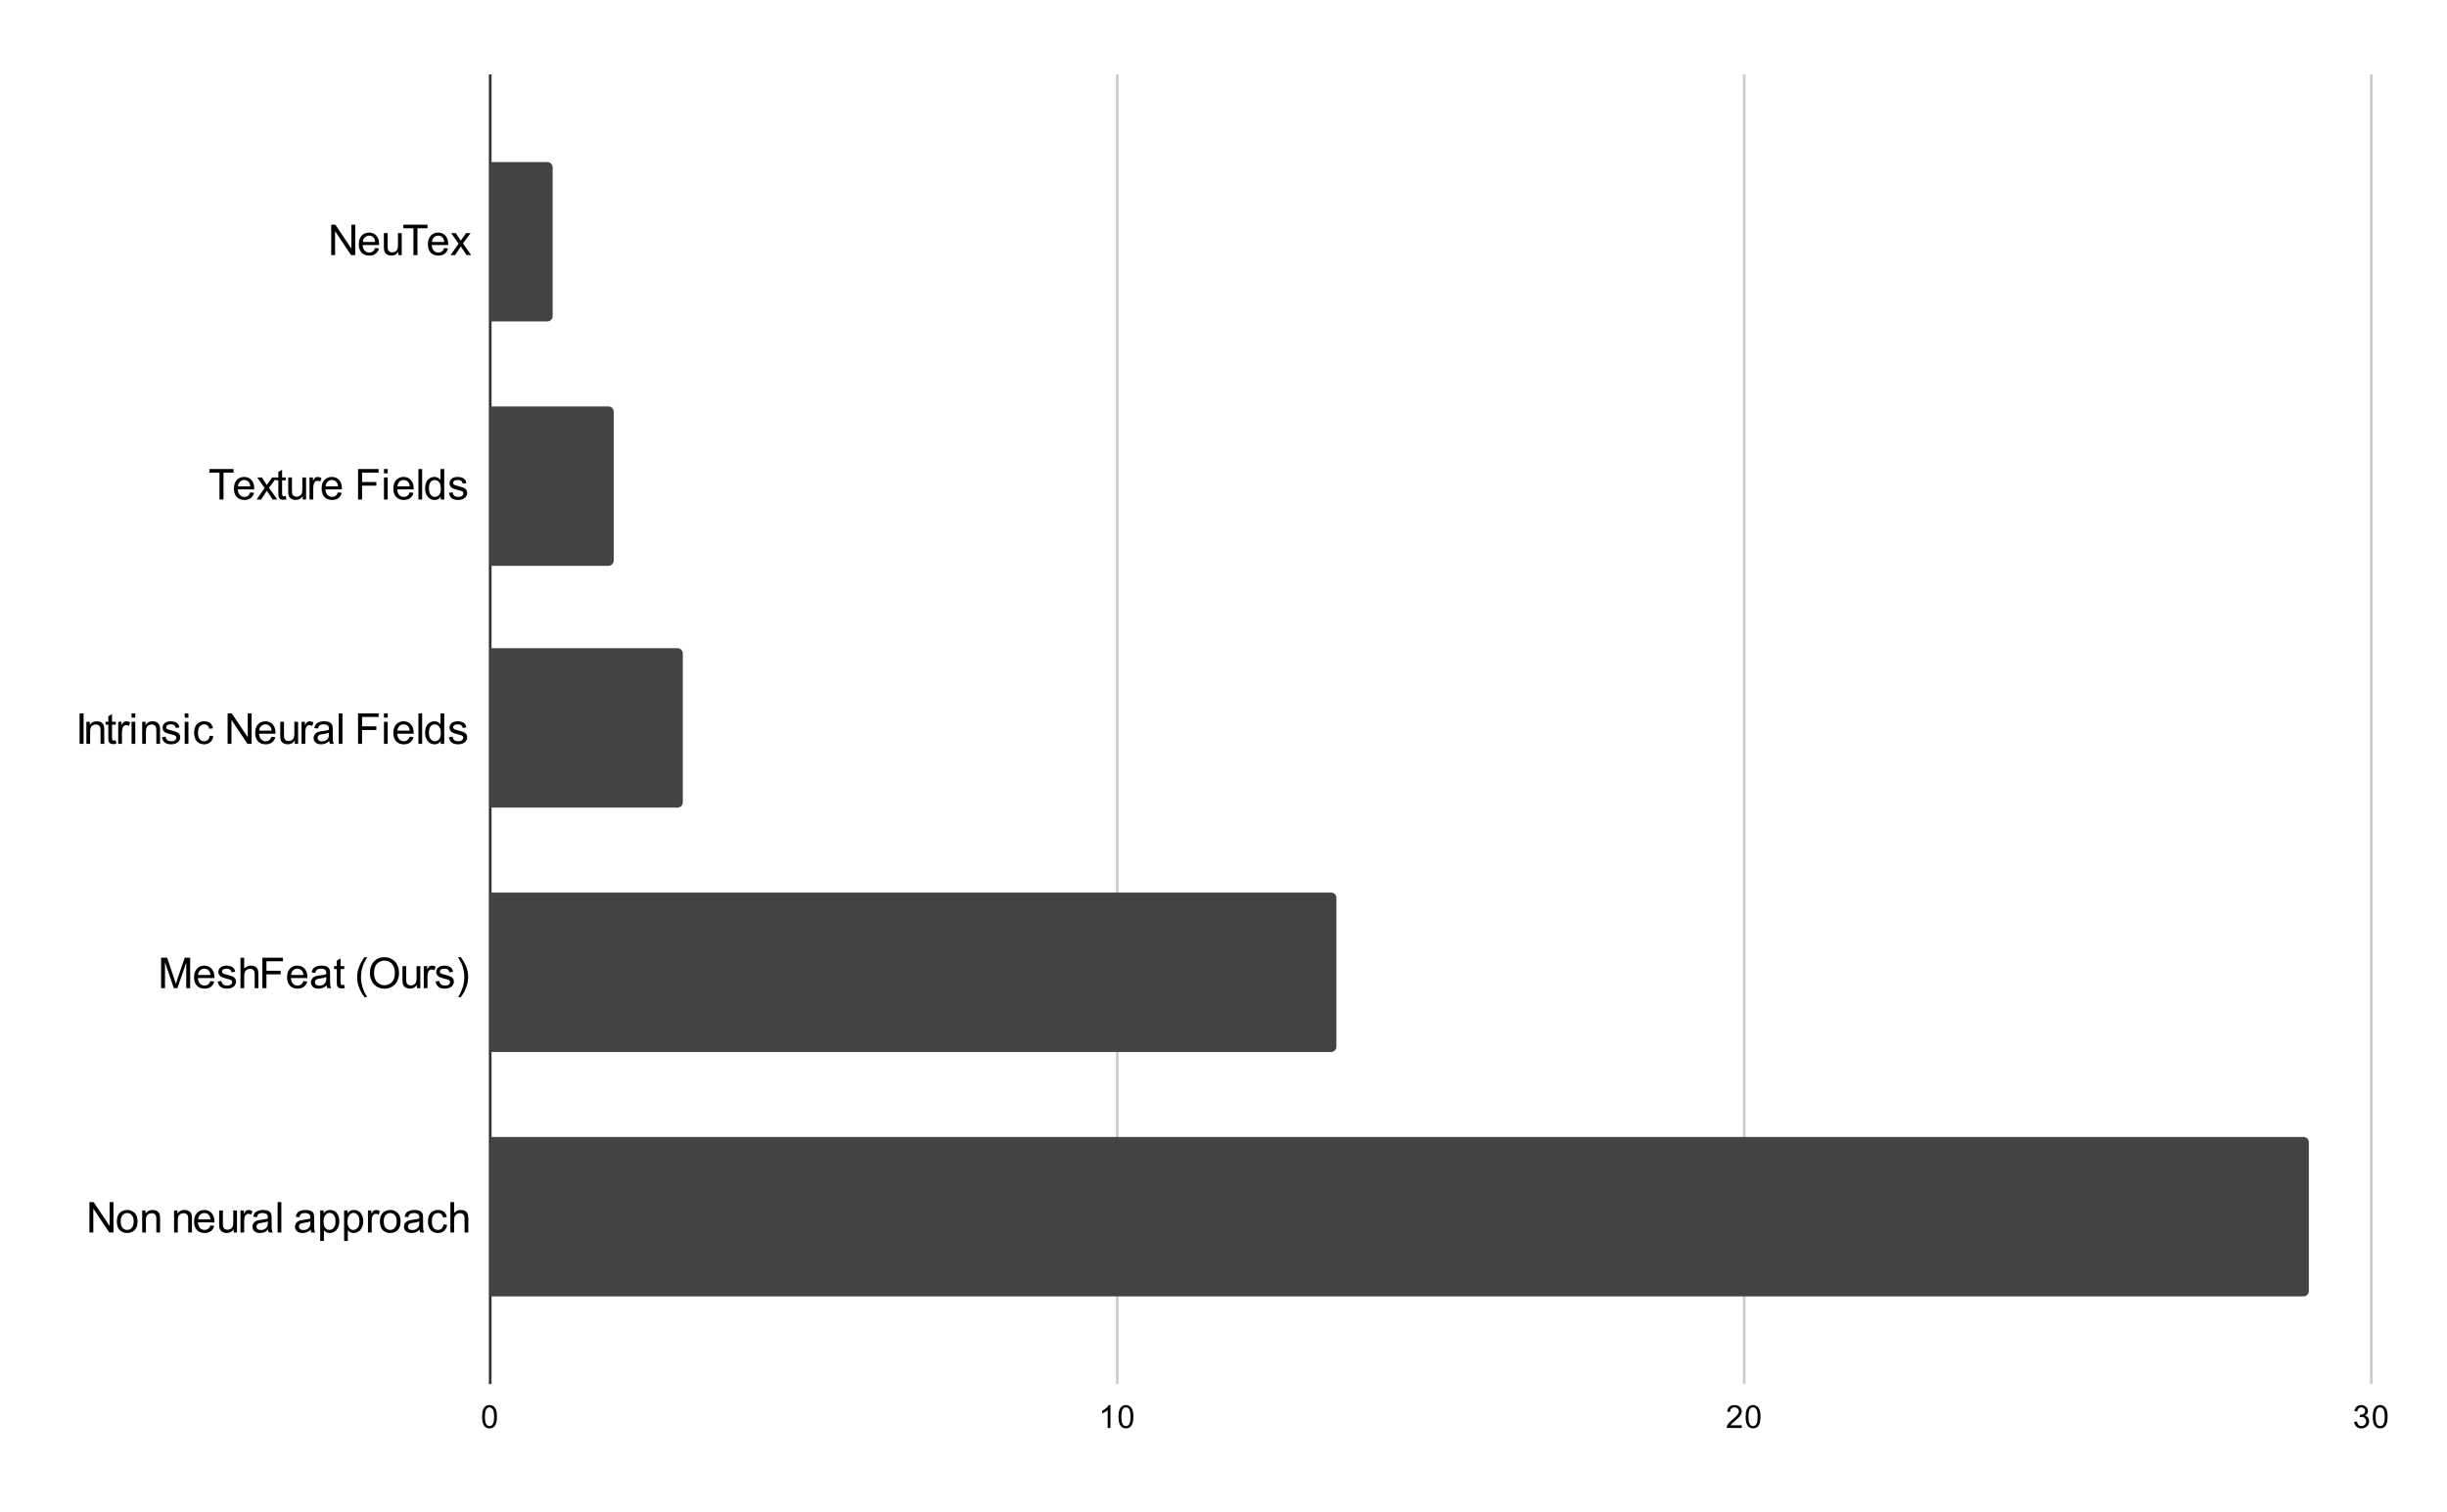 <svg version="1.1" viewBox="0.0 0.0 921.0 569.0" fill="none" stroke="none" stroke-linecap="square" stroke-miterlimit="10" width="921" height="569" xmlns:xlink="http://www.w3.org/1999/xlink" xmlns="http://www.w3.org/2000/svg"><path fill="#ffffff" d="M0 0L921.0 0L921.0 569.0L0 569.0L0 0Z" fill-rule="nonzero"/><path stroke="#333333" stroke-width="1.0" stroke-linecap="butt" d="M184.5 28.5L184.5 520.5" fill-rule="nonzero"/><path stroke="#cccccc" stroke-width="1.0" stroke-linecap="butt" d="M420.5 28.5L420.5 520.5" fill-rule="nonzero"/><path stroke="#cccccc" stroke-width="1.0" stroke-linecap="butt" d="M656.5 28.5L656.5 520.5" fill-rule="nonzero"/><path stroke="#cccccc" stroke-width="1.0" stroke-linecap="butt" d="M892.5 28.5L892.5 520.5" fill-rule="nonzero"/><clipPath id="id_0"><path d="M184.45 28.45L892.55 28.45L892.55 520.55L184.45 520.55L184.45 28.45Z" clip-rule="nonzero"/></clipPath><path stroke="#000000" stroke-width="2.0" stroke-linecap="butt" stroke-opacity="0.0" clip-path="url(#id_0)" d="M184.0 121.0L184.0 61.0L206.0 61.0C207.105 61.0 208.0 61.895 208.0 63.0L208.0 119.0C208.0 120.105 207.105 121.0 206.0 121.0Z" fill-rule="nonzero"/><path fill="#434343" clip-path="url(#id_0)" d="M184.0 121.0L184.0 61.0L206.0 61.0C207.105 61.0 208.0 61.895 208.0 63.0L208.0 119.0C208.0 120.105 207.105 121.0 206.0 121.0Z" fill-rule="nonzero"/><path stroke="#000000" stroke-width="2.0" stroke-linecap="butt" stroke-opacity="0.0" clip-path="url(#id_0)" d="M184.0 213.0L184.0 153.0L229.0 153.0C230.105 153.0 231.0 153.895 231.0 155.0L231.0 211.0C231.0 212.105 230.105 213.0 229.0 213.0Z" fill-rule="nonzero"/><path fill="#434343" clip-path="url(#id_0)" d="M184.0 213.0L184.0 153.0L229.0 153.0C230.105 153.0 231.0 153.895 231.0 155.0L231.0 211.0C231.0 212.105 230.105 213.0 229.0 213.0Z" fill-rule="nonzero"/><path stroke="#000000" stroke-width="2.0" stroke-linecap="butt" stroke-opacity="0.0" clip-path="url(#id_0)" d="M184.0 304.0L184.0 244.0L255.0 244.0C256.105 244.0 257.0 244.895 257.0 246.0L257.0 302.0C257.0 303.105 256.105 304.0 255.0 304.0Z" fill-rule="nonzero"/><path fill="#434343" clip-path="url(#id_0)" d="M184.0 304.0L184.0 244.0L255.0 244.0C256.105 244.0 257.0 244.895 257.0 246.0L257.0 302.0C257.0 303.105 256.105 304.0 255.0 304.0Z" fill-rule="nonzero"/><path stroke="#000000" stroke-width="2.0" stroke-linecap="butt" stroke-opacity="0.0" clip-path="url(#id_0)" d="M184.0 396.0L184.0 336.0L501.0 336.0C502.105 336.0 503.0 336.895 503.0 338.0L503.0 394.0C503.0 395.105 502.105 396.0 501.0 396.0Z" fill-rule="nonzero"/><path fill="#434343" clip-path="url(#id_0)" d="M184.0 396.0L184.0 336.0L501.0 336.0C502.105 336.0 503.0 336.895 503.0 338.0L503.0 394.0C503.0 395.105 502.105 396.0 501.0 396.0Z" fill-rule="nonzero"/><path stroke="#000000" stroke-width="2.0" stroke-linecap="butt" stroke-opacity="0.0" clip-path="url(#id_0)" d="M184.0 488.0L184.0 428.0L867.0 428.0C868.105 428.0 869.0 428.895 869.0 430.0L869.0 486.0C869.0 487.105 868.105 488.0 867.0 488.0Z" fill-rule="nonzero"/><path fill="#434343" clip-path="url(#id_0)" d="M184.0 488.0L184.0 428.0L867.0 428.0C868.105 428.0 869.0 428.895 869.0 430.0L869.0 486.0C869.0 487.105 868.105 488.0 867.0 488.0Z" fill-rule="nonzero"/><path fill="#000000" d="M124.669 96.037L124.669 84.584L126.231 84.584L132.247 93.569L132.247 84.584L133.7 84.584L133.7 96.037L132.137 96.037L126.122 87.037L126.122 96.037L124.669 96.037ZM141.184 93.366L142.637 93.537Q142.294 94.819 141.356 95.522Q140.434 96.225 138.997 96.225Q137.169 96.225 136.106 95.1Q135.044 93.975 135.044 91.959Q135.044 89.866 136.122 88.709Q137.2 87.553 138.919 87.553Q140.575 87.553 141.622 88.694Q142.684 89.819 142.684 91.866Q142.684 91.991 142.684 92.241L136.497 92.241Q136.575 93.616 137.262 94.35Q137.966 95.069 138.997 95.069Q139.778 95.069 140.325 94.662Q140.872 94.256 141.184 93.366ZM136.575 91.084L141.2 91.084Q141.106 90.037 140.669 89.522Q139.997 88.709 138.934 88.709Q137.966 88.709 137.294 89.366Q136.637 90.006 136.575 91.084ZM149.95 96.037L149.95 94.819Q148.981 96.225 147.309 96.225Q146.575 96.225 145.934 95.944Q145.309 95.662 144.997 95.241Q144.684 94.803 144.559 94.194Q144.481 93.772 144.481 92.881L144.481 87.741L145.887 87.741L145.887 92.334Q145.887 93.444 145.966 93.819Q146.106 94.381 146.528 94.694Q146.966 95.006 147.591 95.006Q148.231 95.006 148.778 94.694Q149.341 94.366 149.559 93.803Q149.794 93.241 149.794 92.178L149.794 87.741L151.2 87.741L151.2 96.037L149.95 96.037ZM155.606 96.037L155.606 85.928L151.825 85.928L151.825 84.584L160.903 84.584L160.903 85.928L157.122 85.928L157.122 96.037L155.606 96.037ZM167.184 93.366L168.637 93.537Q168.294 94.819 167.356 95.522Q166.434 96.225 164.997 96.225Q163.169 96.225 162.106 95.1Q161.044 93.975 161.044 91.959Q161.044 89.866 162.122 88.709Q163.2 87.553 164.919 87.553Q166.575 87.553 167.622 88.694Q168.684 89.819 168.684 91.866Q168.684 91.991 168.684 92.241L162.497 92.241Q162.575 93.616 163.262 94.35Q163.966 95.069 164.997 95.069Q165.778 95.069 166.325 94.662Q166.872 94.256 167.184 93.366ZM162.575 91.084L167.2 91.084Q167.106 90.037 166.669 89.522Q165.997 88.709 164.934 88.709Q163.966 88.709 163.294 89.366Q162.637 90.006 162.575 91.084ZM169.575 96.037L172.606 91.725L169.794 87.741L171.559 87.741L172.825 89.678Q173.184 90.241 173.403 90.616Q173.747 90.1 174.044 89.694L175.434 87.741L177.122 87.741L174.247 91.647L177.341 96.037L175.606 96.037L173.903 93.459L173.45 92.756L171.278 96.037L169.575 96.037Z" fill-rule="nonzero"/><path fill="#000000" d="M82.606 188.019L82.606 177.909L78.825 177.909L78.825 176.566L87.903 176.566L87.903 177.909L84.122 177.909L84.122 188.019L82.606 188.019ZM94.184 185.347L95.638 185.519Q95.294 186.8 94.356 187.503Q93.434 188.206 91.997 188.206Q90.169 188.206 89.106 187.081Q88.044 185.956 88.044 183.941Q88.044 181.847 89.122 180.691Q90.2 179.534 91.919 179.534Q93.575 179.534 94.622 180.675Q95.684 181.8 95.684 183.847Q95.684 183.972 95.684 184.222L89.497 184.222Q89.575 185.597 90.263 186.331Q90.966 187.05 91.997 187.05Q92.778 187.05 93.325 186.644Q93.872 186.237 94.184 185.347ZM89.575 183.066L94.2 183.066Q94.106 182.019 93.669 181.503Q92.997 180.691 91.934 180.691Q90.966 180.691 90.294 181.347Q89.638 181.987 89.575 183.066ZM96.575 188.019L99.606 183.706L96.794 179.722L98.559 179.722L99.825 181.659Q100.184 182.222 100.403 182.597Q100.747 182.081 101.044 181.675L102.434 179.722L104.122 179.722L101.247 183.628L104.341 188.019L102.606 188.019L100.903 185.441L100.45 184.737L98.278 188.019L96.575 188.019ZM107.575 186.753L107.778 188.003Q107.184 188.128 106.716 188.128Q105.95 188.128 105.528 187.894Q105.106 187.644 104.934 187.253Q104.763 186.847 104.763 185.581L104.763 180.816L103.731 180.816L103.731 179.722L104.763 179.722L104.763 177.659L106.169 176.816L106.169 179.722L107.575 179.722L107.575 180.816L106.169 180.816L106.169 185.659Q106.169 186.269 106.231 186.441Q106.309 186.612 106.481 186.722Q106.653 186.816 106.966 186.816Q107.2 186.816 107.575 186.753ZM113.95 188.019L113.95 186.8Q112.981 188.206 111.309 188.206Q110.575 188.206 109.934 187.925Q109.309 187.644 108.997 187.222Q108.684 186.784 108.559 186.175Q108.481 185.753 108.481 184.862L108.481 179.722L109.888 179.722L109.888 184.316Q109.888 185.425 109.966 185.8Q110.106 186.362 110.528 186.675Q110.966 186.987 111.591 186.987Q112.231 186.987 112.778 186.675Q113.341 186.347 113.559 185.784Q113.794 185.222 113.794 184.159L113.794 179.722L115.2 179.722L115.2 188.019L113.95 188.019ZM116.497 188.019L116.497 179.722L117.763 179.722L117.763 180.972Q118.247 180.097 118.653 179.816Q119.059 179.534 119.559 179.534Q120.263 179.534 120.997 179.987L120.513 181.284Q119.997 180.987 119.481 180.987Q119.028 180.987 118.653 181.269Q118.294 181.534 118.138 182.034Q117.903 182.784 117.903 183.675L117.903 188.019L116.497 188.019ZM127.184 185.347L128.637 185.519Q128.294 186.8 127.356 187.503Q126.434 188.206 124.997 188.206Q123.169 188.206 122.106 187.081Q121.044 185.956 121.044 183.941Q121.044 181.847 122.122 180.691Q123.2 179.534 124.919 179.534Q126.575 179.534 127.622 180.675Q128.684 181.8 128.684 183.847Q128.684 183.972 128.684 184.222L122.497 184.222Q122.575 185.597 123.263 186.331Q123.966 187.05 124.997 187.05Q125.778 187.05 126.325 186.644Q126.872 186.237 127.184 185.347ZM122.575 183.066L127.2 183.066Q127.106 182.019 126.669 181.503Q125.997 180.691 124.934 180.691Q123.966 180.691 123.294 181.347Q122.638 181.987 122.575 183.066ZM134.762 188.019L134.762 176.566L142.497 176.566L142.497 177.909L136.278 177.909L136.278 181.456L141.653 181.456L141.653 182.816L136.278 182.816L136.278 188.019L134.762 188.019ZM144.512 178.175L144.512 176.566L145.919 176.566L145.919 178.175L144.512 178.175ZM144.512 188.019L144.512 179.722L145.919 179.722L145.919 188.019L144.512 188.019ZM154.184 185.347L155.637 185.519Q155.294 186.8 154.356 187.503Q153.434 188.206 151.997 188.206Q150.169 188.206 149.106 187.081Q148.044 185.956 148.044 183.941Q148.044 181.847 149.122 180.691Q150.2 179.534 151.919 179.534Q153.575 179.534 154.622 180.675Q155.684 181.8 155.684 183.847Q155.684 183.972 155.684 184.222L149.497 184.222Q149.575 185.597 150.262 186.331Q150.966 187.05 151.997 187.05Q152.778 187.05 153.325 186.644Q153.872 186.237 154.184 185.347ZM149.575 183.066L154.2 183.066Q154.106 182.019 153.669 181.503Q152.997 180.691 151.934 180.691Q150.966 180.691 150.294 181.347Q149.637 181.987 149.575 183.066ZM157.481 188.019L157.481 176.566L158.887 176.566L158.887 188.019L157.481 188.019ZM165.887 188.019L165.887 186.972Q165.106 188.206 163.575 188.206Q162.575 188.206 161.747 187.659Q160.919 187.112 160.45 186.128Q159.997 185.144 159.997 183.878Q159.997 182.628 160.403 181.628Q160.825 180.612 161.653 180.081Q162.481 179.534 163.512 179.534Q164.262 179.534 164.841 179.847Q165.434 180.159 165.794 180.675L165.794 176.566L167.2 176.566L167.2 188.019L165.887 188.019ZM161.45 183.878Q161.45 185.472 162.122 186.269Q162.794 187.05 163.7 187.05Q164.622 187.05 165.262 186.3Q165.919 185.534 165.919 183.987Q165.919 182.284 165.262 181.487Q164.606 180.691 163.637 180.691Q162.7 180.691 162.075 181.456Q161.45 182.222 161.45 183.878ZM168.95 185.534L170.341 185.316Q170.45 186.159 170.981 186.612Q171.528 187.05 172.481 187.05Q173.45 187.05 173.919 186.659Q174.387 186.253 174.387 185.722Q174.387 185.253 173.981 184.972Q173.684 184.784 172.544 184.503Q170.997 184.112 170.387 183.831Q169.794 183.534 169.481 183.034Q169.184 182.534 169.184 181.925Q169.184 181.362 169.434 180.894Q169.684 180.425 170.122 180.112Q170.45 179.862 171.012 179.706Q171.591 179.534 172.231 179.534Q173.216 179.534 173.95 179.816Q174.684 180.097 175.028 180.581Q175.387 181.05 175.528 181.862L174.153 182.05Q174.059 181.409 173.606 181.05Q173.153 180.691 172.341 180.691Q171.372 180.691 170.95 181.019Q170.544 181.331 170.544 181.753Q170.544 182.034 170.716 182.253Q170.887 182.472 171.247 182.628Q171.466 182.706 172.497 182.987Q173.981 183.378 174.575 183.644Q175.169 183.894 175.497 184.378Q175.841 184.862 175.841 185.581Q175.841 186.284 175.419 186.909Q175.012 187.519 174.231 187.862Q173.466 188.206 172.497 188.206Q170.872 188.206 170.028 187.534Q169.184 186.862 168.95 185.534Z" fill-rule="nonzero"/><path fill="#000000" d="M29.95 280.0L29.95 268.547L31.466 268.547L31.466 280.0L29.95 280.0ZM32.513 280.0L32.513 271.703L33.778 271.703L33.778 272.875Q34.684 271.516 36.419 271.516Q37.169 271.516 37.794 271.781Q38.419 272.047 38.731 272.484Q39.044 272.922 39.169 273.531Q39.247 273.922 39.247 274.891L39.247 280.0L37.841 280.0L37.841 274.953Q37.841 274.094 37.669 273.672Q37.513 273.234 37.091 272.984Q36.684 272.734 36.122 272.734Q35.216 272.734 34.559 273.312Q33.919 273.875 33.919 275.469L33.919 280.0L32.513 280.0ZM43.575 278.734L43.778 279.984Q43.184 280.109 42.716 280.109Q41.95 280.109 41.528 279.875Q41.106 279.625 40.934 279.234Q40.763 278.828 40.763 277.562L40.763 272.797L39.731 272.797L39.731 271.703L40.763 271.703L40.763 269.641L42.169 268.797L42.169 271.703L43.575 271.703L43.575 272.797L42.169 272.797L42.169 277.641Q42.169 278.25 42.231 278.422Q42.309 278.594 42.481 278.703Q42.653 278.797 42.966 278.797Q43.2 278.797 43.575 278.734ZM44.497 280.0L44.497 271.703L45.763 271.703L45.763 272.953Q46.247 272.078 46.653 271.797Q47.059 271.516 47.559 271.516Q48.263 271.516 48.997 271.969L48.513 273.266Q47.997 272.969 47.481 272.969Q47.028 272.969 46.653 273.25Q46.294 273.516 46.138 274.016Q45.903 274.766 45.903 275.656L45.903 280.0L44.497 280.0ZM49.513 270.156L49.513 268.547L50.919 268.547L50.919 270.156L49.513 270.156ZM49.513 280.0L49.513 271.703L50.919 271.703L50.919 280.0L49.513 280.0ZM53.513 280.0L53.513 271.703L54.778 271.703L54.778 272.875Q55.684 271.516 57.419 271.516Q58.169 271.516 58.794 271.781Q59.419 272.047 59.731 272.484Q60.044 272.922 60.169 273.531Q60.247 273.922 60.247 274.891L60.247 280.0L58.841 280.0L58.841 274.953Q58.841 274.094 58.669 273.672Q58.513 273.234 58.091 272.984Q57.684 272.734 57.122 272.734Q56.216 272.734 55.559 273.312Q54.919 273.875 54.919 275.469L54.919 280.0L53.513 280.0ZM60.95 277.516L62.341 277.297Q62.45 278.141 62.981 278.594Q63.528 279.031 64.481 279.031Q65.45 279.031 65.919 278.641Q66.388 278.234 66.388 277.703Q66.388 277.234 65.981 276.953Q65.684 276.766 64.544 276.484Q62.997 276.094 62.388 275.812Q61.794 275.516 61.481 275.016Q61.184 274.516 61.184 273.906Q61.184 273.344 61.434 272.875Q61.684 272.406 62.122 272.094Q62.45 271.844 63.013 271.688Q63.591 271.516 64.231 271.516Q65.216 271.516 65.95 271.797Q66.684 272.078 67.028 272.562Q67.388 273.031 67.528 273.844L66.153 274.031Q66.059 273.391 65.606 273.031Q65.153 272.672 64.341 272.672Q63.372 272.672 62.95 273.0Q62.544 273.312 62.544 273.734Q62.544 274.016 62.716 274.234Q62.888 274.453 63.247 274.609Q63.466 274.688 64.497 274.969Q65.981 275.359 66.575 275.625Q67.169 275.875 67.497 276.359Q67.841 276.844 67.841 277.562Q67.841 278.266 67.419 278.891Q67.013 279.5 66.231 279.844Q65.466 280.188 64.497 280.188Q62.872 280.188 62.028 279.516Q61.184 278.844 60.95 277.516ZM69.513 270.156L69.513 268.547L70.919 268.547L70.919 270.156L69.513 270.156ZM69.513 280.0L69.513 271.703L70.919 271.703L70.919 280.0L69.513 280.0ZM78.919 276.953L80.309 277.141Q80.075 278.562 79.138 279.375Q78.216 280.188 76.856 280.188Q75.153 280.188 74.106 279.078Q73.075 277.953 73.075 275.875Q73.075 274.531 73.513 273.531Q73.966 272.516 74.872 272.016Q75.794 271.516 76.856 271.516Q78.216 271.516 79.075 272.203Q79.934 272.875 80.169 274.141L78.809 274.344Q78.606 273.516 78.106 273.094Q77.622 272.672 76.919 272.672Q75.856 272.672 75.184 273.438Q74.528 274.188 74.528 275.844Q74.528 277.516 75.169 278.281Q75.809 279.031 76.841 279.031Q77.669 279.031 78.216 278.531Q78.778 278.016 78.919 276.953ZM85.669 280.0L85.669 268.547L87.231 268.547L93.247 277.531L93.247 268.547L94.7 268.547L94.7 280.0L93.138 280.0L87.122 271.0L87.122 280.0L85.669 280.0ZM102.184 277.328L103.638 277.5Q103.294 278.781 102.356 279.484Q101.434 280.188 99.997 280.188Q98.169 280.188 97.106 279.062Q96.044 277.938 96.044 275.922Q96.044 273.828 97.122 272.672Q98.2 271.516 99.919 271.516Q101.575 271.516 102.622 272.656Q103.684 273.781 103.684 275.828Q103.684 275.953 103.684 276.203L97.497 276.203Q97.575 277.578 98.263 278.312Q98.966 279.031 99.997 279.031Q100.778 279.031 101.325 278.625Q101.872 278.219 102.184 277.328ZM97.575 275.047L102.2 275.047Q102.106 274.0 101.669 273.484Q100.997 272.672 99.934 272.672Q98.966 272.672 98.294 273.328Q97.638 273.969 97.575 275.047ZM110.95 280.0L110.95 278.781Q109.981 280.188 108.309 280.188Q107.575 280.188 106.934 279.906Q106.309 279.625 105.997 279.203Q105.684 278.766 105.559 278.156Q105.481 277.734 105.481 276.844L105.481 271.703L106.888 271.703L106.888 276.297Q106.888 277.406 106.966 277.781Q107.106 278.344 107.528 278.656Q107.966 278.969 108.591 278.969Q109.231 278.969 109.778 278.656Q110.341 278.328 110.559 277.766Q110.794 277.203 110.794 276.141L110.794 271.703L112.2 271.703L112.2 280.0L110.95 280.0ZM113.497 280.0L113.497 271.703L114.763 271.703L114.763 272.953Q115.247 272.078 115.653 271.797Q116.059 271.516 116.559 271.516Q117.263 271.516 117.997 271.969L117.513 273.266Q116.997 272.969 116.481 272.969Q116.028 272.969 115.653 273.25Q115.294 273.516 115.138 274.016Q114.903 274.766 114.903 275.656L114.903 280.0L113.497 280.0ZM123.919 278.969Q123.138 279.641 122.419 279.922Q121.7 280.188 120.872 280.188Q119.497 280.188 118.763 279.516Q118.028 278.844 118.028 277.812Q118.028 277.203 118.309 276.703Q118.591 276.188 119.028 275.891Q119.481 275.578 120.044 275.422Q120.466 275.312 121.294 275.219Q122.997 275.016 123.809 274.734Q123.809 274.438 123.809 274.359Q123.809 273.5 123.419 273.156Q122.872 272.672 121.809 272.672Q120.825 272.672 120.341 273.031Q119.872 273.375 119.653 274.25L118.278 274.062Q118.466 273.188 118.888 272.641Q119.325 272.094 120.138 271.812Q120.95 271.516 122.013 271.516Q123.075 271.516 123.731 271.766Q124.403 272.016 124.716 272.391Q125.028 272.766 125.153 273.344Q125.231 273.703 125.231 274.641L125.231 276.516Q125.231 278.484 125.309 279.0Q125.403 279.516 125.669 280.0L124.2 280.0Q123.981 279.562 123.919 278.969ZM123.809 275.828Q123.044 276.141 121.513 276.359Q120.638 276.484 120.278 276.641Q119.919 276.797 119.716 277.109Q119.528 277.406 119.528 277.766Q119.528 278.328 119.95 278.703Q120.388 279.078 121.2 279.078Q122.013 279.078 122.638 278.734Q123.278 278.375 123.575 277.75Q123.809 277.281 123.809 276.344L123.809 275.828ZM127.481 280.0L127.481 268.547L128.887 268.547L128.887 280.0L127.481 280.0ZM134.762 280.0L134.762 268.547L142.497 268.547L142.497 269.891L136.278 269.891L136.278 273.438L141.653 273.438L141.653 274.797L136.278 274.797L136.278 280.0L134.762 280.0ZM144.512 270.156L144.512 268.547L145.919 268.547L145.919 270.156L144.512 270.156ZM144.512 280.0L144.512 271.703L145.919 271.703L145.919 280.0L144.512 280.0ZM154.184 277.328L155.637 277.5Q155.294 278.781 154.356 279.484Q153.434 280.188 151.997 280.188Q150.169 280.188 149.106 279.062Q148.044 277.938 148.044 275.922Q148.044 273.828 149.122 272.672Q150.2 271.516 151.919 271.516Q153.575 271.516 154.622 272.656Q155.684 273.781 155.684 275.828Q155.684 275.953 155.684 276.203L149.497 276.203Q149.575 277.578 150.262 278.312Q150.966 279.031 151.997 279.031Q152.778 279.031 153.325 278.625Q153.872 278.219 154.184 277.328ZM149.575 275.047L154.2 275.047Q154.106 274.0 153.669 273.484Q152.997 272.672 151.934 272.672Q150.966 272.672 150.294 273.328Q149.637 273.969 149.575 275.047ZM157.481 280.0L157.481 268.547L158.887 268.547L158.887 280.0L157.481 280.0ZM165.887 280.0L165.887 278.953Q165.106 280.188 163.575 280.188Q162.575 280.188 161.747 279.641Q160.919 279.094 160.45 278.109Q159.997 277.125 159.997 275.859Q159.997 274.609 160.403 273.609Q160.825 272.594 161.653 272.062Q162.481 271.516 163.512 271.516Q164.262 271.516 164.841 271.828Q165.434 272.141 165.794 272.656L165.794 268.547L167.2 268.547L167.2 280.0L165.887 280.0ZM161.45 275.859Q161.45 277.453 162.122 278.25Q162.794 279.031 163.7 279.031Q164.622 279.031 165.262 278.281Q165.919 277.516 165.919 275.969Q165.919 274.266 165.262 273.469Q164.606 272.672 163.637 272.672Q162.7 272.672 162.075 273.438Q161.45 274.203 161.45 275.859ZM168.95 277.516L170.341 277.297Q170.45 278.141 170.981 278.594Q171.528 279.031 172.481 279.031Q173.45 279.031 173.919 278.641Q174.387 278.234 174.387 277.703Q174.387 277.234 173.981 276.953Q173.684 276.766 172.544 276.484Q170.997 276.094 170.387 275.812Q169.794 275.516 169.481 275.016Q169.184 274.516 169.184 273.906Q169.184 273.344 169.434 272.875Q169.684 272.406 170.122 272.094Q170.45 271.844 171.012 271.688Q171.591 271.516 172.231 271.516Q173.216 271.516 173.95 271.797Q174.684 272.078 175.028 272.562Q175.387 273.031 175.528 273.844L174.153 274.031Q174.059 273.391 173.606 273.031Q173.153 272.672 172.341 272.672Q171.372 272.672 170.95 273.0Q170.544 273.312 170.544 273.734Q170.544 274.016 170.716 274.234Q170.887 274.453 171.247 274.609Q171.466 274.688 172.497 274.969Q173.981 275.359 174.575 275.625Q175.169 275.875 175.497 276.359Q175.841 276.844 175.841 277.562Q175.841 278.266 175.419 278.891Q175.012 279.5 174.231 279.844Q173.466 280.188 172.497 280.188Q170.872 280.188 170.028 279.516Q169.184 278.844 168.95 277.516Z" fill-rule="nonzero"/><path fill="#000000" d="M60.638 371.981L60.638 360.528L62.919 360.528L65.638 368.638Q66.013 369.763 66.184 370.325Q66.372 369.7 66.794 368.497L69.528 360.528L71.575 360.528L71.575 371.981L70.106 371.981L70.106 362.388L66.778 371.981L65.419 371.981L62.106 362.231L62.106 371.981L60.638 371.981ZM79.184 369.309L80.638 369.481Q80.294 370.763 79.356 371.466Q78.434 372.169 76.997 372.169Q75.169 372.169 74.106 371.044Q73.044 369.919 73.044 367.903Q73.044 365.809 74.122 364.653Q75.2 363.497 76.919 363.497Q78.575 363.497 79.622 364.638Q80.684 365.763 80.684 367.809Q80.684 367.934 80.684 368.184L74.497 368.184Q74.575 369.559 75.263 370.294Q75.966 371.013 76.997 371.013Q77.778 371.013 78.325 370.606Q78.872 370.2 79.184 369.309ZM74.575 367.028L79.2 367.028Q79.106 365.981 78.669 365.466Q77.997 364.653 76.934 364.653Q75.966 364.653 75.294 365.309Q74.638 365.95 74.575 367.028ZM81.95 369.497L83.341 369.278Q83.45 370.122 83.981 370.575Q84.528 371.013 85.481 371.013Q86.45 371.013 86.919 370.622Q87.388 370.216 87.388 369.684Q87.388 369.216 86.981 368.934Q86.684 368.747 85.544 368.466Q83.997 368.075 83.388 367.794Q82.794 367.497 82.481 366.997Q82.184 366.497 82.184 365.888Q82.184 365.325 82.434 364.856Q82.684 364.388 83.122 364.075Q83.45 363.825 84.013 363.669Q84.591 363.497 85.231 363.497Q86.216 363.497 86.95 363.778Q87.684 364.059 88.028 364.544Q88.388 365.013 88.528 365.825L87.153 366.013Q87.059 365.372 86.606 365.013Q86.153 364.653 85.341 364.653Q84.372 364.653 83.95 364.981Q83.544 365.294 83.544 365.716Q83.544 365.997 83.716 366.216Q83.888 366.434 84.247 366.591Q84.466 366.669 85.497 366.95Q86.981 367.341 87.575 367.606Q88.169 367.856 88.497 368.341Q88.841 368.825 88.841 369.544Q88.841 370.247 88.419 370.872Q88.013 371.481 87.231 371.825Q86.466 372.169 85.497 372.169Q83.872 372.169 83.028 371.497Q82.184 370.825 81.95 369.497ZM90.513 371.981L90.513 360.528L91.919 360.528L91.919 364.638Q92.903 363.497 94.403 363.497Q95.325 363.497 95.997 363.856Q96.684 364.216 96.966 364.856Q97.263 365.497 97.263 366.716L97.263 371.981L95.856 371.981L95.856 366.716Q95.856 365.669 95.403 365.184Q94.95 364.7 94.106 364.7Q93.481 364.7 92.934 365.028Q92.388 365.356 92.153 365.919Q91.919 366.466 91.919 367.434L91.919 371.981L90.513 371.981ZM98.763 371.981L98.763 360.528L106.497 360.528L106.497 361.872L100.278 361.872L100.278 365.419L105.653 365.419L105.653 366.778L100.278 366.778L100.278 371.981L98.763 371.981ZM114.184 369.309L115.638 369.481Q115.294 370.763 114.356 371.466Q113.434 372.169 111.997 372.169Q110.169 372.169 109.106 371.044Q108.044 369.919 108.044 367.903Q108.044 365.809 109.122 364.653Q110.2 363.497 111.919 363.497Q113.575 363.497 114.622 364.638Q115.684 365.763 115.684 367.809Q115.684 367.934 115.684 368.184L109.497 368.184Q109.575 369.559 110.263 370.294Q110.966 371.013 111.997 371.013Q112.778 371.013 113.325 370.606Q113.872 370.2 114.184 369.309ZM109.575 367.028L114.2 367.028Q114.106 365.981 113.669 365.466Q112.997 364.653 111.934 364.653Q110.966 364.653 110.294 365.309Q109.638 365.95 109.575 367.028ZM122.919 370.95Q122.138 371.622 121.419 371.903Q120.7 372.169 119.872 372.169Q118.497 372.169 117.763 371.497Q117.028 370.825 117.028 369.794Q117.028 369.184 117.309 368.684Q117.591 368.169 118.028 367.872Q118.481 367.559 119.044 367.403Q119.466 367.294 120.294 367.2Q121.997 366.997 122.809 366.716Q122.809 366.419 122.809 366.341Q122.809 365.481 122.419 365.138Q121.872 364.653 120.809 364.653Q119.825 364.653 119.341 365.013Q118.872 365.356 118.653 366.231L117.278 366.044Q117.466 365.169 117.888 364.622Q118.325 364.075 119.138 363.794Q119.95 363.497 121.013 363.497Q122.075 363.497 122.731 363.747Q123.403 363.997 123.716 364.372Q124.028 364.747 124.153 365.325Q124.231 365.684 124.231 366.622L124.231 368.497Q124.231 370.466 124.309 370.981Q124.403 371.497 124.669 371.981L123.2 371.981Q122.981 371.544 122.919 370.95ZM122.809 367.809Q122.044 368.122 120.513 368.341Q119.638 368.466 119.278 368.622Q118.919 368.778 118.716 369.091Q118.528 369.388 118.528 369.747Q118.528 370.309 118.95 370.684Q119.388 371.059 120.2 371.059Q121.013 371.059 121.638 370.716Q122.278 370.356 122.575 369.731Q122.809 369.263 122.809 368.325L122.809 367.809ZM129.575 370.716L129.778 371.966Q129.184 372.091 128.716 372.091Q127.95 372.091 127.528 371.856Q127.106 371.606 126.934 371.216Q126.763 370.809 126.763 369.544L126.763 364.778L125.731 364.778L125.731 363.684L126.763 363.684L126.763 361.622L128.169 360.778L128.169 363.684L129.575 363.684L129.575 364.778L128.169 364.778L128.169 369.622Q128.169 370.231 128.231 370.403Q128.309 370.575 128.481 370.684Q128.653 370.778 128.966 370.778Q129.2 370.778 129.575 370.716ZM137.2 375.356Q136.028 373.888 135.216 371.919Q134.419 369.934 134.419 367.825Q134.419 365.966 135.028 364.263Q135.731 362.294 137.2 360.325L138.2 360.325Q137.262 361.95 136.95 362.653Q136.481 363.731 136.2 364.903Q135.872 366.356 135.872 367.841Q135.872 371.591 138.2 375.356L137.2 375.356ZM139.231 366.403Q139.231 363.544 140.762 361.934Q142.294 360.325 144.716 360.325Q146.294 360.325 147.559 361.091Q148.841 361.841 149.512 363.2Q150.184 364.544 150.184 366.263Q150.184 368.013 149.481 369.388Q148.778 370.763 147.481 371.481Q146.2 372.184 144.7 372.184Q143.091 372.184 141.809 371.403Q140.544 370.606 139.887 369.263Q139.231 367.903 139.231 366.403ZM140.794 366.419Q140.794 368.497 141.903 369.684Q143.012 370.872 144.7 370.872Q146.403 370.872 147.512 369.669Q148.622 368.466 148.622 366.263Q148.622 364.856 148.137 363.825Q147.669 362.778 146.762 362.2Q145.856 361.622 144.716 361.622Q143.106 361.622 141.95 362.731Q140.794 363.841 140.794 366.419ZM156.95 371.981L156.95 370.763Q155.981 372.169 154.309 372.169Q153.575 372.169 152.934 371.888Q152.309 371.606 151.997 371.184Q151.684 370.747 151.559 370.138Q151.481 369.716 151.481 368.825L151.481 363.684L152.887 363.684L152.887 368.278Q152.887 369.388 152.966 369.763Q153.106 370.325 153.528 370.638Q153.966 370.95 154.591 370.95Q155.231 370.95 155.778 370.638Q156.341 370.309 156.559 369.747Q156.794 369.184 156.794 368.122L156.794 363.684L158.2 363.684L158.2 371.981L156.95 371.981ZM159.497 371.981L159.497 363.684L160.762 363.684L160.762 364.934Q161.247 364.059 161.653 363.778Q162.059 363.497 162.559 363.497Q163.262 363.497 163.997 363.95L163.512 365.247Q162.997 364.95 162.481 364.95Q162.028 364.95 161.653 365.231Q161.294 365.497 161.137 365.997Q160.903 366.747 160.903 367.638L160.903 371.981L159.497 371.981ZM163.95 369.497L165.341 369.278Q165.45 370.122 165.981 370.575Q166.528 371.013 167.481 371.013Q168.45 371.013 168.919 370.622Q169.387 370.216 169.387 369.684Q169.387 369.216 168.981 368.934Q168.684 368.747 167.544 368.466Q165.997 368.075 165.387 367.794Q164.794 367.497 164.481 366.997Q164.184 366.497 164.184 365.888Q164.184 365.325 164.434 364.856Q164.684 364.388 165.122 364.075Q165.45 363.825 166.012 363.669Q166.591 363.497 167.231 363.497Q168.216 363.497 168.95 363.778Q169.684 364.059 170.028 364.544Q170.387 365.013 170.528 365.825L169.153 366.013Q169.059 365.372 168.606 365.013Q168.153 364.653 167.341 364.653Q166.372 364.653 165.95 364.981Q165.544 365.294 165.544 365.716Q165.544 365.997 165.716 366.216Q165.887 366.434 166.247 366.591Q166.466 366.669 167.497 366.95Q168.981 367.341 169.575 367.606Q170.169 367.856 170.497 368.341Q170.841 368.825 170.841 369.544Q170.841 370.247 170.419 370.872Q170.012 371.481 169.231 371.825Q168.466 372.169 167.497 372.169Q165.872 372.169 165.028 371.497Q164.184 370.825 163.95 369.497ZM173.434 375.356L172.419 375.356Q174.762 371.591 174.762 367.841Q174.762 366.372 174.419 364.919Q174.153 363.747 173.684 362.669Q173.372 361.966 172.419 360.325L173.434 360.325Q174.903 362.294 175.606 364.263Q176.2 365.966 176.2 367.825Q176.2 369.934 175.387 371.919Q174.591 373.888 173.434 375.356Z" fill-rule="nonzero"/><path fill="#000000" d="M33.669 463.963L33.669 452.51L35.231 452.51L41.247 461.494L41.247 452.51L42.7 452.51L42.7 463.963L41.138 463.963L35.122 454.963L35.122 463.963L33.669 463.963ZM43.981 459.806Q43.981 457.51 45.263 456.4Q46.341 455.478 47.872 455.478Q49.591 455.478 50.669 456.603Q51.763 457.713 51.763 459.697Q51.763 461.291 51.278 462.213Q50.794 463.135 49.872 463.65Q48.966 464.15 47.872 464.15Q46.138 464.15 45.059 463.041Q43.981 461.916 43.981 459.806ZM45.434 459.806Q45.434 461.4 46.122 462.197Q46.825 462.994 47.872 462.994Q48.919 462.994 49.606 462.197Q50.309 461.4 50.309 459.76Q50.309 458.228 49.606 457.431Q48.919 456.635 47.872 456.635Q46.825 456.635 46.122 457.431Q45.434 458.213 45.434 459.806ZM53.513 463.963L53.513 455.666L54.778 455.666L54.778 456.838Q55.684 455.478 57.419 455.478Q58.169 455.478 58.794 455.744Q59.419 456.01 59.731 456.447Q60.044 456.885 60.169 457.494Q60.247 457.885 60.247 458.853L60.247 463.963L58.841 463.963L58.841 458.916Q58.841 458.056 58.669 457.635Q58.513 457.197 58.091 456.947Q57.684 456.697 57.122 456.697Q56.216 456.697 55.559 457.275Q54.919 457.838 54.919 459.431L54.919 463.963L53.513 463.963ZM65.513 463.963L65.513 455.666L66.778 455.666L66.778 456.838Q67.684 455.478 69.419 455.478Q70.169 455.478 70.794 455.744Q71.419 456.01 71.731 456.447Q72.044 456.885 72.169 457.494Q72.247 457.885 72.247 458.853L72.247 463.963L70.841 463.963L70.841 458.916Q70.841 458.056 70.669 457.635Q70.513 457.197 70.091 456.947Q69.684 456.697 69.122 456.697Q68.216 456.697 67.559 457.275Q66.919 457.838 66.919 459.431L66.919 463.963L65.513 463.963ZM79.184 461.291L80.638 461.463Q80.294 462.744 79.356 463.447Q78.434 464.15 76.997 464.15Q75.169 464.15 74.106 463.025Q73.044 461.9 73.044 459.885Q73.044 457.791 74.122 456.635Q75.2 455.478 76.919 455.478Q78.575 455.478 79.622 456.619Q80.684 457.744 80.684 459.791Q80.684 459.916 80.684 460.166L74.497 460.166Q74.575 461.541 75.263 462.275Q75.966 462.994 76.997 462.994Q77.778 462.994 78.325 462.588Q78.872 462.181 79.184 461.291ZM74.575 459.01L79.2 459.01Q79.106 457.963 78.669 457.447Q77.997 456.635 76.934 456.635Q75.966 456.635 75.294 457.291Q74.638 457.931 74.575 459.01ZM87.95 463.963L87.95 462.744Q86.981 464.15 85.309 464.15Q84.575 464.15 83.934 463.869Q83.309 463.588 82.997 463.166Q82.684 462.728 82.559 462.119Q82.481 461.697 82.481 460.806L82.481 455.666L83.888 455.666L83.888 460.26Q83.888 461.369 83.966 461.744Q84.106 462.306 84.528 462.619Q84.966 462.931 85.591 462.931Q86.231 462.931 86.778 462.619Q87.341 462.291 87.559 461.728Q87.794 461.166 87.794 460.103L87.794 455.666L89.2 455.666L89.2 463.963L87.95 463.963ZM90.497 463.963L90.497 455.666L91.763 455.666L91.763 456.916Q92.247 456.041 92.653 455.76Q93.059 455.478 93.559 455.478Q94.263 455.478 94.997 455.931L94.513 457.228Q93.997 456.931 93.481 456.931Q93.028 456.931 92.653 457.213Q92.294 457.478 92.138 457.978Q91.903 458.728 91.903 459.619L91.903 463.963L90.497 463.963ZM100.919 462.931Q100.138 463.603 99.419 463.885Q98.7 464.15 97.872 464.15Q96.497 464.15 95.763 463.478Q95.028 462.806 95.028 461.775Q95.028 461.166 95.309 460.666Q95.591 460.15 96.028 459.853Q96.481 459.541 97.044 459.385Q97.466 459.275 98.294 459.181Q99.997 458.978 100.809 458.697Q100.809 458.4 100.809 458.322Q100.809 457.463 100.419 457.119Q99.872 456.635 98.809 456.635Q97.825 456.635 97.341 456.994Q96.872 457.338 96.653 458.213L95.278 458.025Q95.466 457.15 95.888 456.603Q96.325 456.056 97.138 455.775Q97.95 455.478 99.013 455.478Q100.075 455.478 100.731 455.728Q101.403 455.978 101.716 456.353Q102.028 456.728 102.153 457.306Q102.231 457.666 102.231 458.603L102.231 460.478Q102.231 462.447 102.309 462.963Q102.403 463.478 102.669 463.963L101.2 463.963Q100.981 463.525 100.919 462.931ZM100.809 459.791Q100.044 460.103 98.513 460.322Q97.638 460.447 97.278 460.603Q96.919 460.76 96.716 461.072Q96.528 461.369 96.528 461.728Q96.528 462.291 96.95 462.666Q97.388 463.041 98.2 463.041Q99.013 463.041 99.638 462.697Q100.278 462.338 100.575 461.713Q100.809 461.244 100.809 460.306L100.809 459.791ZM104.481 463.963L104.481 452.51L105.888 452.51L105.888 463.963L104.481 463.963ZM116.919 462.931Q116.138 463.603 115.419 463.885Q114.7 464.15 113.872 464.15Q112.497 464.15 111.763 463.478Q111.028 462.806 111.028 461.775Q111.028 461.166 111.309 460.666Q111.591 460.15 112.028 459.853Q112.481 459.541 113.044 459.385Q113.466 459.275 114.294 459.181Q115.997 458.978 116.809 458.697Q116.809 458.4 116.809 458.322Q116.809 457.463 116.419 457.119Q115.872 456.635 114.809 456.635Q113.825 456.635 113.341 456.994Q112.872 457.338 112.653 458.213L111.278 458.025Q111.466 457.15 111.888 456.603Q112.325 456.056 113.138 455.775Q113.95 455.478 115.013 455.478Q116.075 455.478 116.731 455.728Q117.403 455.978 117.716 456.353Q118.028 456.728 118.153 457.306Q118.231 457.666 118.231 458.603L118.231 460.478Q118.231 462.447 118.309 462.963Q118.403 463.478 118.669 463.963L117.2 463.963Q116.981 463.525 116.919 462.931ZM116.809 459.791Q116.044 460.103 114.513 460.322Q113.638 460.447 113.278 460.603Q112.919 460.76 112.716 461.072Q112.528 461.369 112.528 461.728Q112.528 462.291 112.95 462.666Q113.388 463.041 114.2 463.041Q115.013 463.041 115.638 462.697Q116.278 462.338 116.575 461.713Q116.809 461.244 116.809 460.306L116.809 459.791ZM120.513 467.15L120.513 455.666L121.794 455.666L121.794 456.744Q122.247 456.103 122.809 455.791Q123.388 455.478 124.2 455.478Q125.263 455.478 126.075 456.025Q126.888 456.572 127.294 457.572Q127.716 458.556 127.716 459.744Q127.716 461.025 127.247 462.041Q126.794 463.056 125.919 463.603Q125.059 464.15 124.091 464.15Q123.388 464.15 122.825 463.853Q122.278 463.556 121.919 463.103L121.919 467.15L120.513 467.15ZM121.778 459.853Q121.778 461.463 122.419 462.228Q123.075 462.994 123.997 462.994Q124.934 462.994 125.606 462.197Q126.278 461.4 126.278 459.744Q126.278 458.15 125.622 457.369Q124.966 456.572 124.059 456.572Q123.169 456.572 122.466 457.416Q121.778 458.26 121.778 459.853ZM129.512 467.15L129.512 455.666L130.794 455.666L130.794 456.744Q131.247 456.103 131.809 455.791Q132.387 455.478 133.2 455.478Q134.262 455.478 135.075 456.025Q135.887 456.572 136.294 457.572Q136.716 458.556 136.716 459.744Q136.716 461.025 136.247 462.041Q135.794 463.056 134.919 463.603Q134.059 464.15 133.091 464.15Q132.387 464.15 131.825 463.853Q131.278 463.556 130.919 463.103L130.919 467.15L129.512 467.15ZM130.778 459.853Q130.778 461.463 131.419 462.228Q132.075 462.994 132.997 462.994Q133.934 462.994 134.606 462.197Q135.278 461.4 135.278 459.744Q135.278 458.15 134.622 457.369Q133.966 456.572 133.059 456.572Q132.169 456.572 131.466 457.416Q130.778 458.26 130.778 459.853ZM138.497 463.963L138.497 455.666L139.762 455.666L139.762 456.916Q140.247 456.041 140.653 455.76Q141.059 455.478 141.559 455.478Q142.262 455.478 142.997 455.931L142.512 457.228Q141.997 456.931 141.481 456.931Q141.028 456.931 140.653 457.213Q140.294 457.478 140.137 457.978Q139.903 458.728 139.903 459.619L139.903 463.963L138.497 463.963ZM142.981 459.806Q142.981 457.51 144.262 456.4Q145.341 455.478 146.872 455.478Q148.591 455.478 149.669 456.603Q150.762 457.713 150.762 459.697Q150.762 461.291 150.278 462.213Q149.794 463.135 148.872 463.65Q147.966 464.15 146.872 464.15Q145.137 464.15 144.059 463.041Q142.981 461.916 142.981 459.806ZM144.434 459.806Q144.434 461.4 145.122 462.197Q145.825 462.994 146.872 462.994Q147.919 462.994 148.606 462.197Q149.309 461.4 149.309 459.76Q149.309 458.228 148.606 457.431Q147.919 456.635 146.872 456.635Q145.825 456.635 145.122 457.431Q144.434 458.213 144.434 459.806ZM157.919 462.931Q157.137 463.603 156.419 463.885Q155.7 464.15 154.872 464.15Q153.497 464.15 152.762 463.478Q152.028 462.806 152.028 461.775Q152.028 461.166 152.309 460.666Q152.591 460.15 153.028 459.853Q153.481 459.541 154.044 459.385Q154.466 459.275 155.294 459.181Q156.997 458.978 157.809 458.697Q157.809 458.4 157.809 458.322Q157.809 457.463 157.419 457.119Q156.872 456.635 155.809 456.635Q154.825 456.635 154.341 456.994Q153.872 457.338 153.653 458.213L152.278 458.025Q152.466 457.15 152.887 456.603Q153.325 456.056 154.137 455.775Q154.95 455.478 156.012 455.478Q157.075 455.478 157.731 455.728Q158.403 455.978 158.716 456.353Q159.028 456.728 159.153 457.306Q159.231 457.666 159.231 458.603L159.231 460.478Q159.231 462.447 159.309 462.963Q159.403 463.478 159.669 463.963L158.2 463.963Q157.981 463.525 157.919 462.931ZM157.809 459.791Q157.044 460.103 155.512 460.322Q154.637 460.447 154.278 460.603Q153.919 460.76 153.716 461.072Q153.528 461.369 153.528 461.728Q153.528 462.291 153.95 462.666Q154.387 463.041 155.2 463.041Q156.012 463.041 156.637 462.697Q157.278 462.338 157.575 461.713Q157.809 461.244 157.809 460.306L157.809 459.791ZM166.919 460.916L168.309 461.103Q168.075 462.525 167.137 463.338Q166.216 464.15 164.856 464.15Q163.153 464.15 162.106 463.041Q161.075 461.916 161.075 459.838Q161.075 458.494 161.512 457.494Q161.966 456.478 162.872 455.978Q163.794 455.478 164.856 455.478Q166.216 455.478 167.075 456.166Q167.934 456.838 168.169 458.103L166.809 458.306Q166.606 457.478 166.106 457.056Q165.622 456.635 164.919 456.635Q163.856 456.635 163.184 457.4Q162.528 458.15 162.528 459.806Q162.528 461.478 163.169 462.244Q163.809 462.994 164.841 462.994Q165.669 462.994 166.216 462.494Q166.778 461.978 166.919 460.916ZM169.512 463.963L169.512 452.51L170.919 452.51L170.919 456.619Q171.903 455.478 173.403 455.478Q174.325 455.478 174.997 455.838Q175.684 456.197 175.966 456.838Q176.262 457.478 176.262 458.697L176.262 463.963L174.856 463.963L174.856 458.697Q174.856 457.65 174.403 457.166Q173.95 456.681 173.106 456.681Q172.481 456.681 171.934 457.01Q171.387 457.338 171.153 457.9Q170.919 458.447 170.919 459.416L170.919 463.963L169.512 463.963Z" fill-rule="nonzero"/><path fill="#000000" d="M181.45 533.316Q181.45 531.784 181.762 530.862Q182.075 529.925 182.684 529.425Q183.309 528.925 184.247 528.925Q184.934 528.925 185.45 529.206Q185.981 529.487 186.325 530.019Q186.669 530.534 186.856 531.284Q187.044 532.034 187.044 533.316Q187.044 534.831 186.731 535.753Q186.434 536.675 185.809 537.191Q185.2 537.691 184.247 537.691Q183.012 537.691 182.294 536.8Q181.45 535.737 181.45 533.316ZM182.528 533.316Q182.528 535.425 183.028 536.128Q183.528 536.831 184.247 536.831Q184.981 536.831 185.466 536.128Q185.966 535.425 185.966 533.316Q185.966 531.191 185.466 530.503Q184.981 529.8 184.231 529.8Q183.512 529.8 183.075 530.409Q182.528 531.191 182.528 533.316Z" fill-rule="nonzero"/><path fill="#000000" d="M417.952 537.55L416.905 537.55L416.905 530.831Q416.515 531.191 415.89 531.566Q415.28 531.925 414.796 532.097L414.796 531.081Q415.671 530.659 416.327 530.081Q416.999 529.487 417.28 528.925L417.952 528.925L417.952 537.55ZM420.983 533.316Q420.983 531.784 421.296 530.862Q421.608 529.925 422.218 529.425Q422.843 528.925 423.78 528.925Q424.468 528.925 424.983 529.206Q425.515 529.487 425.858 530.019Q426.202 530.534 426.39 531.284Q426.577 532.034 426.577 533.316Q426.577 534.831 426.265 535.753Q425.968 536.675 425.343 537.191Q424.733 537.691 423.78 537.691Q422.546 537.691 421.827 536.8Q420.983 535.737 420.983 533.316ZM422.061 533.316Q422.061 535.425 422.561 536.128Q423.061 536.831 423.78 536.831Q424.515 536.831 424.999 536.128Q425.499 535.425 425.499 533.316Q425.499 531.191 424.999 530.503Q424.515 529.8 423.765 529.8Q423.046 529.8 422.608 530.409Q422.061 531.191 422.061 533.316Z" fill-rule="nonzero"/><path fill="#000000" d="M655.564 536.534L655.564 537.55L649.876 537.55Q649.876 537.175 650.001 536.816Q650.22 536.237 650.689 535.675Q651.173 535.112 652.079 534.378Q653.485 533.222 653.97 532.55Q654.47 531.878 654.47 531.284Q654.47 530.659 654.017 530.237Q653.564 529.8 652.845 529.8Q652.079 529.8 651.626 530.253Q651.173 530.706 651.157 531.519L650.079 531.409Q650.189 530.191 650.907 529.566Q651.642 528.925 652.876 528.925Q654.11 528.925 654.829 529.612Q655.548 530.3 655.548 531.316Q655.548 531.831 655.329 532.331Q655.126 532.816 654.626 533.378Q654.142 533.925 653.017 534.878Q652.064 535.675 651.782 535.972Q651.517 536.253 651.345 536.534L655.564 536.534ZM657.017 533.316Q657.017 531.784 657.329 530.862Q657.642 529.925 658.251 529.425Q658.876 528.925 659.814 528.925Q660.501 528.925 661.017 529.206Q661.548 529.487 661.892 530.019Q662.235 530.534 662.423 531.284Q662.61 532.034 662.61 533.316Q662.61 534.831 662.298 535.753Q662.001 536.675 661.376 537.191Q660.767 537.691 659.814 537.691Q658.579 537.691 657.86 536.8Q657.017 535.737 657.017 533.316ZM658.095 533.316Q658.095 535.425 658.595 536.128Q659.095 536.831 659.814 536.831Q660.548 536.831 661.032 536.128Q661.532 535.425 661.532 533.316Q661.532 531.191 661.032 530.503Q660.548 529.8 659.798 529.8Q659.079 529.8 658.642 530.409Q658.095 531.191 658.095 533.316Z" fill-rule="nonzero"/><path fill="#000000" d="M886.05 535.284L887.112 535.144Q887.284 536.034 887.722 536.441Q888.159 536.831 888.784 536.831Q889.534 536.831 890.05 536.316Q890.566 535.8 890.566 535.034Q890.566 534.316 890.081 533.847Q889.612 533.362 888.878 533.362Q888.581 533.362 888.128 533.487L888.253 532.55Q888.362 532.566 888.425 532.566Q889.097 532.566 889.628 532.222Q890.175 531.862 890.175 531.128Q890.175 530.55 889.784 530.175Q889.394 529.784 888.769 529.784Q888.159 529.784 887.737 530.175Q887.331 530.566 887.222 531.331L886.159 531.144Q886.347 530.097 887.034 529.519Q887.722 528.925 888.737 528.925Q889.441 528.925 890.034 529.237Q890.628 529.534 890.941 530.05Q891.253 530.566 891.253 531.159Q891.253 531.706 890.956 532.175Q890.659 532.628 890.081 532.894Q890.831 533.066 891.253 533.628Q891.675 534.175 891.675 535.019Q891.675 536.144 890.847 536.925Q890.034 537.706 888.784 537.706Q887.659 537.706 886.909 537.034Q886.159 536.347 886.05 535.284ZM893.05 533.316Q893.05 531.784 893.362 530.862Q893.675 529.925 894.284 529.425Q894.909 528.925 895.847 528.925Q896.534 528.925 897.05 529.206Q897.581 529.487 897.925 530.019Q898.269 530.534 898.456 531.284Q898.644 532.034 898.644 533.316Q898.644 534.831 898.331 535.753Q898.034 536.675 897.409 537.191Q896.8 537.691 895.847 537.691Q894.612 537.691 893.894 536.8Q893.05 535.737 893.05 533.316ZM894.128 533.316Q894.128 535.425 894.628 536.128Q895.128 536.831 895.847 536.831Q896.581 536.831 897.066 536.128Q897.566 535.425 897.566 533.316Q897.566 531.191 897.066 530.503Q896.581 529.8 895.831 529.8Q895.112 529.8 894.675 530.409Q894.128 531.191 894.128 533.316Z" fill-rule="nonzero"/></svg>